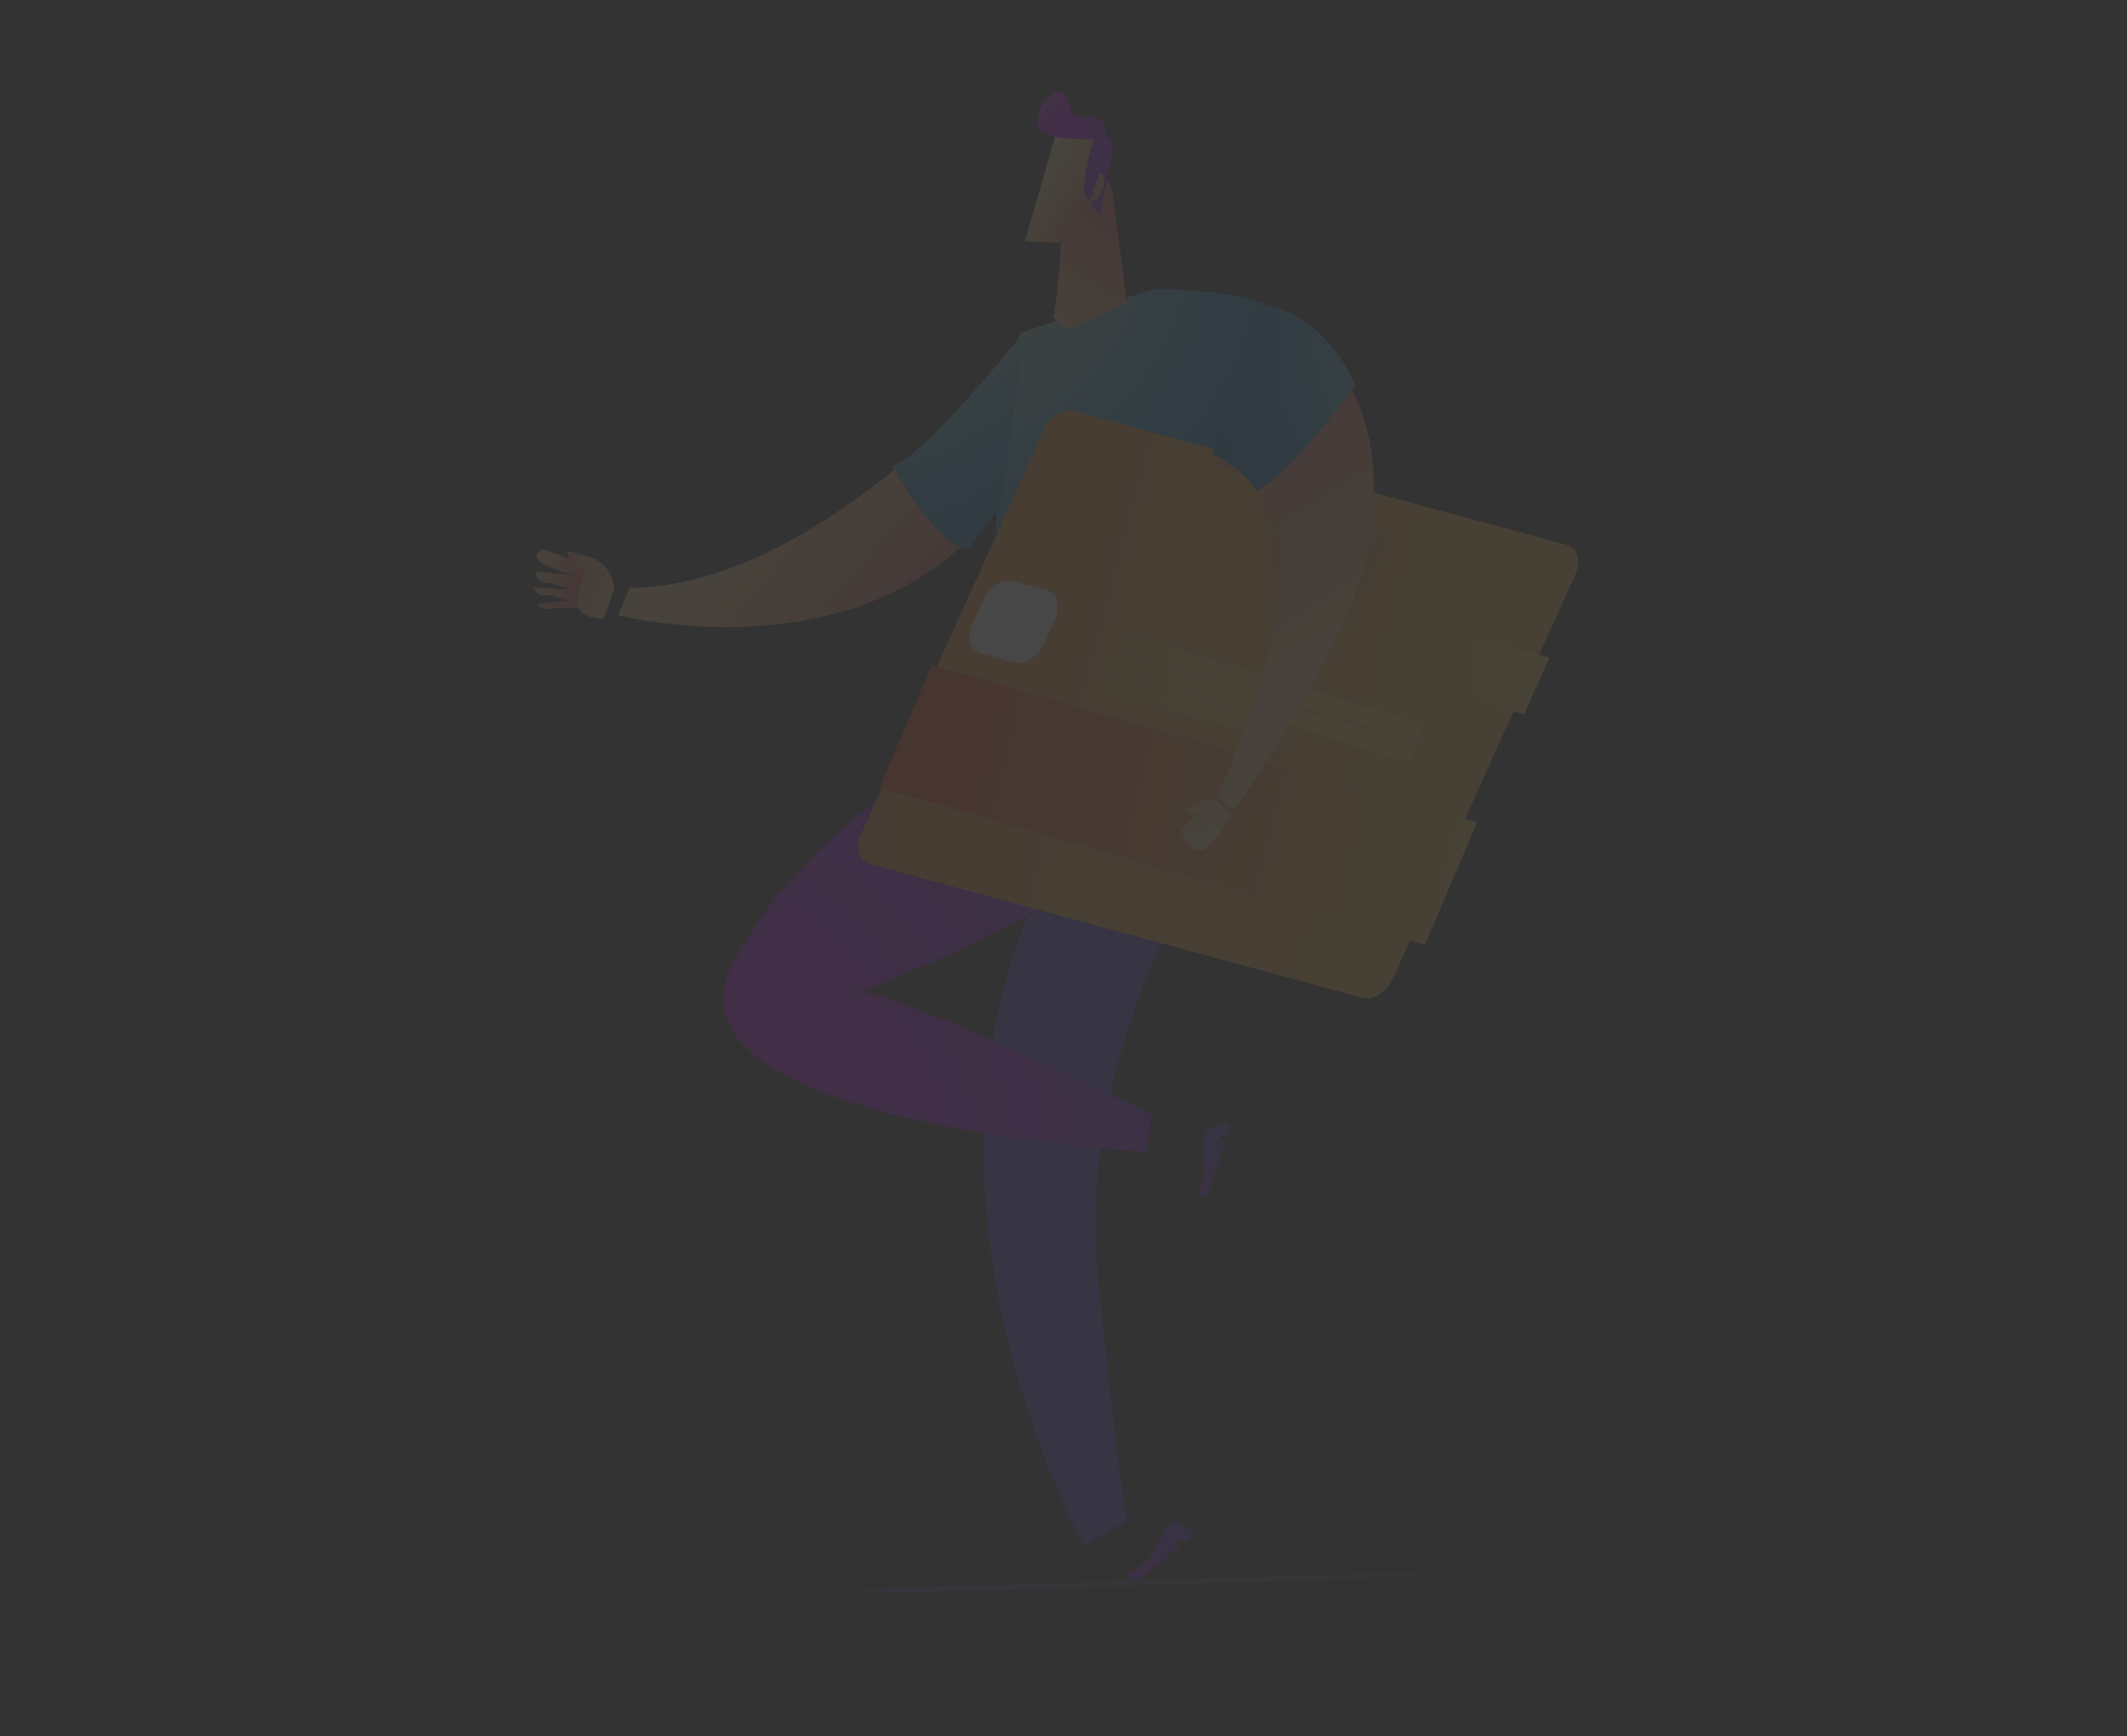 <svg width="1024" height="836" viewBox="0 0 1024 836" fill="none" xmlns="http://www.w3.org/2000/svg">
<rect x="0" y="0" width="1024" height="836" fill="#333333" stroke="none"/>
<g opacity="0.1">
<path d="M565.781 732.519C565.781 732.519 571.97 733.923 574.738 738.977L570.651 742.4L567.191 741.078L567.355 745.102L551.278 758.464C551.278 758.464 543.61 764.491 543.61 757.831C543.657 755.438 546.309 758.894 553.981 749.183L561.445 736L565.781 732.519Z" fill="url(#paint0_radial_39_5871)"/>
<path d="M605.465 372.608C605.465 372.608 515.842 489.4 528.609 614.844C541.318 740.408 543.092 731.736 543.092 731.736L522.068 744.75C522.068 744.75 429.637 579.659 499.855 429.479C569.889 279.235 605.465 372.608 605.465 372.608Z" fill="url(#paint1_radial_39_5871)"/>
<path d="M580.321 545.135C580.321 545.135 586.612 540.994 592.242 541.15L590.793 545.998L586.946 548.102L589.553 549.959L583.576 569.29C583.576 569.29 580.447 578.359 576.413 575.051C574.966 573.867 579.381 573.468 580.321 562.549L578.816 550.102L580.321 545.135Z" fill="url(#paint2_radial_39_5871)"/>
<path d="M502.914 333.118C502.914 333.118 391.257 387.488 352.509 464.698C313.821 541.784 552.503 554.799 552.503 554.799L554.197 536.538C554.197 536.538 422.81 472.303 412.31 478.286C412.31 478.286 611.719 406.026 598.41 326.42C584.905 246.747 502.914 333.118 502.914 333.118Z" fill="url(#paint3_radial_39_5871)"/>
<path d="M297.599 296.279C297.599 296.279 329.173 304.503 368.348 301.197C405.043 298.193 448.379 285.17 478.664 245.879C479.519 244.764 480.373 243.65 481.227 242.535L488.009 203.736L495.489 161.416C494.207 163.088 399.225 282.348 302.994 283.115L297.599 296.279Z" fill="url(#paint4_linear_39_5871)"/>
<path opacity="0.06" d="M379.789 306.191C415.195 301.105 456.452 285.859 483.509 245.765C484.272 244.628 485.034 243.491 485.797 242.354L490.091 204.121L486.606 196.639C486.506 197.303 456.761 288.62 379.789 306.191Z" fill="black"/>
<path d="M479.407 280.974C479.582 317.014 481.25 346.737 481.25 346.737C481.25 346.737 502.135 369.363 503.457 369.387C504.78 369.412 516.151 349.54 516.151 349.54L530.842 365.644L574.853 340.125C574.853 340.125 572.598 327.978 569.773 307.104C563.695 260.944 608.267 146.019 608.267 146.019C590.992 139.416 555.948 138.982 555.948 138.982L526.639 148.326L491.374 160.332C487.551 167.561 484.876 180.017 483.071 195.045C481.23 209.918 480.26 227.365 479.864 245.006C479.378 257.072 479.37 269.299 479.407 280.974Z" fill="url(#paint5_radial_39_5871)"/>
<path d="M536.405 97.646L542.429 146.358L513.354 158.771L507.109 152.921C507.109 152.921 512.851 119.956 509.757 100.868C506.663 81.779 533.879 69.734 536.405 97.646Z" fill="url(#paint6_linear_39_5871)"/>
<path d="M526.145 85.172L514.105 117.123L493.449 116.18L509.221 61.273C509.186 61.121 538.185 53.221 526.145 85.172Z" fill="url(#paint7_linear_39_5871)"/>
<path d="M521.956 92.677C521.956 92.677 521.496 82.192 526.763 67.026C526.763 67.026 499.911 68.172 499.399 60.178C498.727 52.276 505.873 40.85 511.843 44.957C517.752 49.19 511.417 56.319 523.462 56.454C535.606 56.623 531.683 64.724 531.683 64.724C531.683 64.724 538.03 67.337 535.385 76.613C532.64 85.855 529.536 104.416 529.536 104.416L521.956 92.677Z" fill="url(#paint8_radial_39_5871)"/>
<path d="M524.601 96.817L529.227 83.666C529.227 83.666 532.042 82.589 531.632 87.909C531.277 93.112 526.614 98.331 524.601 96.817Z" fill="url(#paint9_linear_39_5871)"/>
<path d="M281.669 271.684L261.446 264.509C261.446 264.509 254.862 267.474 260.538 270.932C266.215 274.391 276.56 277.14 276.56 277.14L258.229 275.197C258.229 275.197 256.648 281.086 265.873 280.853L274.832 284.05L256.947 282.87C256.947 282.87 258.274 288.064 264.119 286.377L273.169 289.146L258.692 290.807C258.692 290.807 260.794 294.887 265.901 292.797L282.939 293.076L281.669 271.684Z" fill="url(#paint10_linear_39_5871)"/>
<path d="M295.744 283.58C295.744 283.58 295.269 271.006 282.485 267.737C269.701 264.469 272.976 265.123 272.976 265.123C272.976 265.123 273.534 275.152 281.94 273.608C281.94 273.608 276.36 290.036 279.272 294.05C282.184 298.063 290.617 297.891 290.617 297.891L295.744 283.58Z" fill="url(#paint11_linear_39_5871)"/>
<path d="M493.266 159.587C493.266 159.587 443.86 221.332 429.612 224.171C429.612 224.171 450.708 263.48 466.195 264.429L481.962 243.186L493.266 159.587Z" fill="url(#paint12_radial_39_5871)"/>
<path d="M758.256 277.024L670.695 470.982C667.654 477.657 661.069 481.933 655.901 480.497L418.642 416.083C413.474 414.646 411.701 408.163 414.742 401.487L502.302 207.529C505.343 200.854 511.928 196.578 517.096 198.014L754.356 262.428C759.488 263.702 761.297 270.349 758.256 277.024Z" fill="url(#paint13_linear_39_5871)"/>
<path d="M685.952 454.937L423.416 379.194L448.626 320.196L711.161 395.939L685.952 454.937Z" fill="url(#paint14_linear_39_5871)"/>
<path d="M488.164 318.989L472.106 314.645C467.002 313.231 465.247 306.846 468.246 300.271L473.18 289.292C476.179 282.717 482.68 278.505 487.784 279.919L503.842 284.263C508.946 285.677 510.701 292.062 507.702 298.637L502.768 309.616C499.929 316.096 493.268 320.403 488.164 318.989Z" fill="white"/>
<path d="M681.674 357.34L539.939 313.524L543.433 304.963L685.06 348.738L681.674 357.34Z" fill="url(#paint15_linear_39_5871)"/>
<path d="M678.061 366.99L536.412 323.185L539.907 314.619L681.484 358.587L678.061 366.99Z" fill="url(#paint16_linear_39_5871)"/>
<path d="M606.828 354.948L532.374 332.333L535.758 324.19L610.282 346.647L606.828 354.948Z" fill="url(#paint17_linear_39_5871)"/>
<path d="M699.213 303.772L745.897 316.705L733.732 343.968L686.983 331.17L699.213 303.772Z" fill="url(#paint18_linear_39_5871)"/>
<path opacity="0.06" d="M606.296 239.681L668.322 257.949C668.322 257.949 599.694 400.722 587.964 411.076C576.324 421.461 573.257 403.198 575.884 401.194C578.601 399.222 582.994 396.577 582.994 396.577C582.994 396.577 573.239 396.027 577.874 392.224C582.508 388.421 616.461 360.384 616.541 312.599C616.565 264.932 606.296 239.681 606.296 239.681Z" fill="black"/>
<path d="M610.789 154.074C610.789 154.074 675.251 169.351 658.604 264.385C650.852 308.832 594.117 390.168 594.117 390.168L586.017 383.401C586.017 383.401 654.186 243.313 587.187 224.261L610.789 154.074Z" fill="url(#paint19_linear_39_5871)"/>
<path d="M584.672 385.168C584.672 385.168 577.389 383.888 571.395 389.919C571.395 389.919 572.946 393.222 576.793 391.59L568.576 400.093C568.576 400.093 573.488 414.332 581.867 407.348C587.222 402.857 593.275 392.308 593.275 392.308L584.672 385.168Z" fill="url(#paint20_linear_39_5871)"/>
<path d="M652.495 185.603C652.495 185.603 622.406 227.161 604.846 236.615C604.846 236.615 597.796 224.482 583.977 218.972C583.977 218.972 593.75 170.006 608.686 146.607C608.686 146.607 637.058 149.977 652.495 185.603Z" fill="url(#paint21_radial_39_5871)"/>
<path opacity="0.45" d="M537.441 761.38C452.925 764.032 384.41 766.741 384.408 767.43C384.407 768.119 452.92 766.528 537.436 763.876C621.952 761.223 690.467 758.515 690.468 757.825C690.47 757.136 621.957 758.728 537.441 761.38Z" fill="url(#paint22_linear_39_5871)"/>
</g>
<defs>
<radialGradient id="paint0_radial_39_5871" cx="0" cy="0" r="1" gradientUnits="userSpaceOnUse" gradientTransform="translate(458.815 801.9) rotate(140.326) scale(134.827 105.061)">
<stop stop-color="#FFFFAB"/>
<stop offset="0.55" stop-color="#CD00FF"/>
<stop offset="1" stop-color="#5739D8"/>
</radialGradient>
<radialGradient id="paint1_radial_39_5871" cx="0" cy="0" r="1" gradientUnits="userSpaceOnUse" gradientTransform="translate(666.979 846.95) rotate(40.097) scale(34.918 47.889)">
<stop stop-color="#FFFFAB"/>
<stop offset="0.55" stop-color="#CD00FF"/>
<stop offset="1" stop-color="#5739D8"/>
</radialGradient>
<radialGradient id="paint2_radial_39_5871" cx="0" cy="0" r="1" gradientUnits="userSpaceOnUse" gradientTransform="translate(528.498 664.163) rotate(107.266) scale(130.632 100.223)">
<stop stop-color="#FFFFAB"/>
<stop offset="0.55" stop-color="#CD00FF"/>
<stop offset="1" stop-color="#5739D8"/>
</radialGradient>
<radialGradient id="paint3_radial_39_5871" cx="0" cy="0" r="1" gradientUnits="userSpaceOnUse" gradientTransform="translate(144.49 742.089) rotate(39.909) scale(438.695 601.048)">
<stop stop-color="#FFFFAB"/>
<stop offset="0.55" stop-color="#CD00FF"/>
<stop offset="1" stop-color="#5739D8"/>
</radialGradient>
<linearGradient id="paint4_linear_39_5871" x1="306.811" y1="144.34" x2="477.839" y2="290.218" gradientUnits="userSpaceOnUse">
<stop stop-color="#FFFAC0"/>
<stop offset="0.544" stop-color="#FFC880"/>
<stop offset="1" stop-color="#EF6262"/>
</linearGradient>
<radialGradient id="paint5_radial_39_5871" cx="0" cy="0" r="1" gradientUnits="userSpaceOnUse" gradientTransform="translate(434.586 105.775) rotate(161.725) scale(310.178 301.635)">
<stop offset="0.003" stop-color="#FFF6A6"/>
<stop offset="0.507" stop-color="#219DDB"/>
<stop offset="1" stop-color="#10488C"/>
</radialGradient>
<linearGradient id="paint6_linear_39_5871" x1="448.94" y1="232.501" x2="544.258" y2="94.151" gradientUnits="userSpaceOnUse">
<stop stop-color="#FFFAC0"/>
<stop offset="0.544" stop-color="#FFC880"/>
<stop offset="1" stop-color="#EF6262"/>
</linearGradient>
<linearGradient id="paint7_linear_39_5871" x1="491.564" y1="79.275" x2="526.766" y2="100.706" gradientUnits="userSpaceOnUse">
<stop stop-color="#FFFAC0"/>
<stop offset="0.544" stop-color="#FFC880"/>
<stop offset="1" stop-color="#EF6262"/>
</linearGradient>
<radialGradient id="paint8_radial_39_5871" cx="0" cy="0" r="1" gradientUnits="userSpaceOnUse" gradientTransform="translate(464.24 -7.6) rotate(39.975) scale(143.092 196.182)">
<stop stop-color="#FFFFAB"/>
<stop offset="0.55" stop-color="#CD00FF"/>
<stop offset="1" stop-color="#5739D8"/>
</radialGradient>
<linearGradient id="paint9_linear_39_5871" x1="567.839" y1="55.046" x2="505.889" y2="88.433" gradientUnits="userSpaceOnUse">
<stop stop-color="#FFFAC0"/>
<stop offset="0.544" stop-color="#FFC880"/>
<stop offset="1" stop-color="#EF6262"/>
</linearGradient>
<linearGradient id="paint10_linear_39_5871" x1="230.386" y1="270.94" x2="275.718" y2="290.664" gradientUnits="userSpaceOnUse">
<stop stop-color="#FFFAC0"/>
<stop offset="0.544" stop-color="#FFC880"/>
<stop offset="1" stop-color="#EF6262"/>
</linearGradient>
<linearGradient id="paint11_linear_39_5871" x1="349.927" y1="308.019" x2="251.305" y2="257.166" gradientUnits="userSpaceOnUse">
<stop stop-color="#FFFAC0"/>
<stop offset="0.544" stop-color="#FFC880"/>
<stop offset="1" stop-color="#EF6262"/>
</linearGradient>
<radialGradient id="paint12_radial_39_5871" cx="0" cy="0" r="1" gradientUnits="userSpaceOnUse" gradientTransform="translate(437.502 107.529) rotate(39.99) scale(218.382 299.291)">
<stop offset="0.003" stop-color="#FFF6A6"/>
<stop offset="0.507" stop-color="#219DDB"/>
<stop offset="1" stop-color="#10488C"/>
</radialGradient>
<linearGradient id="paint13_linear_39_5871" x1="1032.2" y1="330.891" x2="-209.512" y2="4.119" gradientUnits="userSpaceOnUse">
<stop stop-color="#FFE75C"/>
<stop offset="1" stop-color="#FF2A00"/>
</linearGradient>
<linearGradient id="paint14_linear_39_5871" x1="778.686" y1="373.922" x2="384.908" y2="278.281" gradientUnits="userSpaceOnUse">
<stop stop-color="#FFE75C"/>
<stop offset="1" stop-color="#FF2A00"/>
</linearGradient>
<linearGradient id="paint15_linear_39_5871" x1="712.943" y1="320.192" x2="-134.308" y2="158.238" gradientUnits="userSpaceOnUse">
<stop stop-color="#FFE75C"/>
<stop offset="1" stop-color="#FF2A00"/>
</linearGradient>
<linearGradient id="paint16_linear_39_5871" x1="712.5" y1="329.523" x2="-134.912" y2="167.597" gradientUnits="userSpaceOnUse">
<stop stop-color="#FFE75C"/>
<stop offset="1" stop-color="#FF2A00"/>
</linearGradient>
<linearGradient id="paint17_linear_39_5871" x1="713.204" y1="324.406" x2="-126.499" y2="161.411" gradientUnits="userSpaceOnUse">
<stop stop-color="#FFE75C"/>
<stop offset="1" stop-color="#FF2A00"/>
</linearGradient>
<linearGradient id="paint18_linear_39_5871" x1="770.782" y1="303.184" x2="424.361" y2="308.27" gradientUnits="userSpaceOnUse">
<stop stop-color="#FFE75C"/>
<stop offset="1" stop-color="#FF2A00"/>
</linearGradient>
<linearGradient id="paint19_linear_39_5871" x1="676.166" y1="487.343" x2="504.652" y2="224.268" gradientUnits="userSpaceOnUse">
<stop stop-color="#FFFAC0"/>
<stop offset="0.544" stop-color="#FFC880"/>
<stop offset="1" stop-color="#EF6262"/>
</linearGradient>
<linearGradient id="paint20_linear_39_5871" x1="579.919" y1="427.46" x2="559.747" y2="362.529" gradientUnits="userSpaceOnUse">
<stop stop-color="#FFFAC0"/>
<stop offset="0.544" stop-color="#FFC880"/>
<stop offset="1" stop-color="#EF6262"/>
</linearGradient>
<radialGradient id="paint21_radial_39_5871" cx="0" cy="0" r="1" gradientUnits="userSpaceOnUse" gradientTransform="translate(709.639 138.679) rotate(40.05) scale(143.206 199.757)">
<stop offset="0.003" stop-color="#FFF6A6"/>
<stop offset="0.507" stop-color="#219DDB"/>
<stop offset="1" stop-color="#10488C"/>
</radialGradient>
<linearGradient id="paint22_linear_39_5871" x1="690.468" y1="757.821" x2="384.468" y2="757.238" gradientUnits="userSpaceOnUse">
<stop stop-color="#6E7E8B"/>
<stop offset="1" stop-color="#5E4AED"/>
</linearGradient>
</defs>
</svg>
